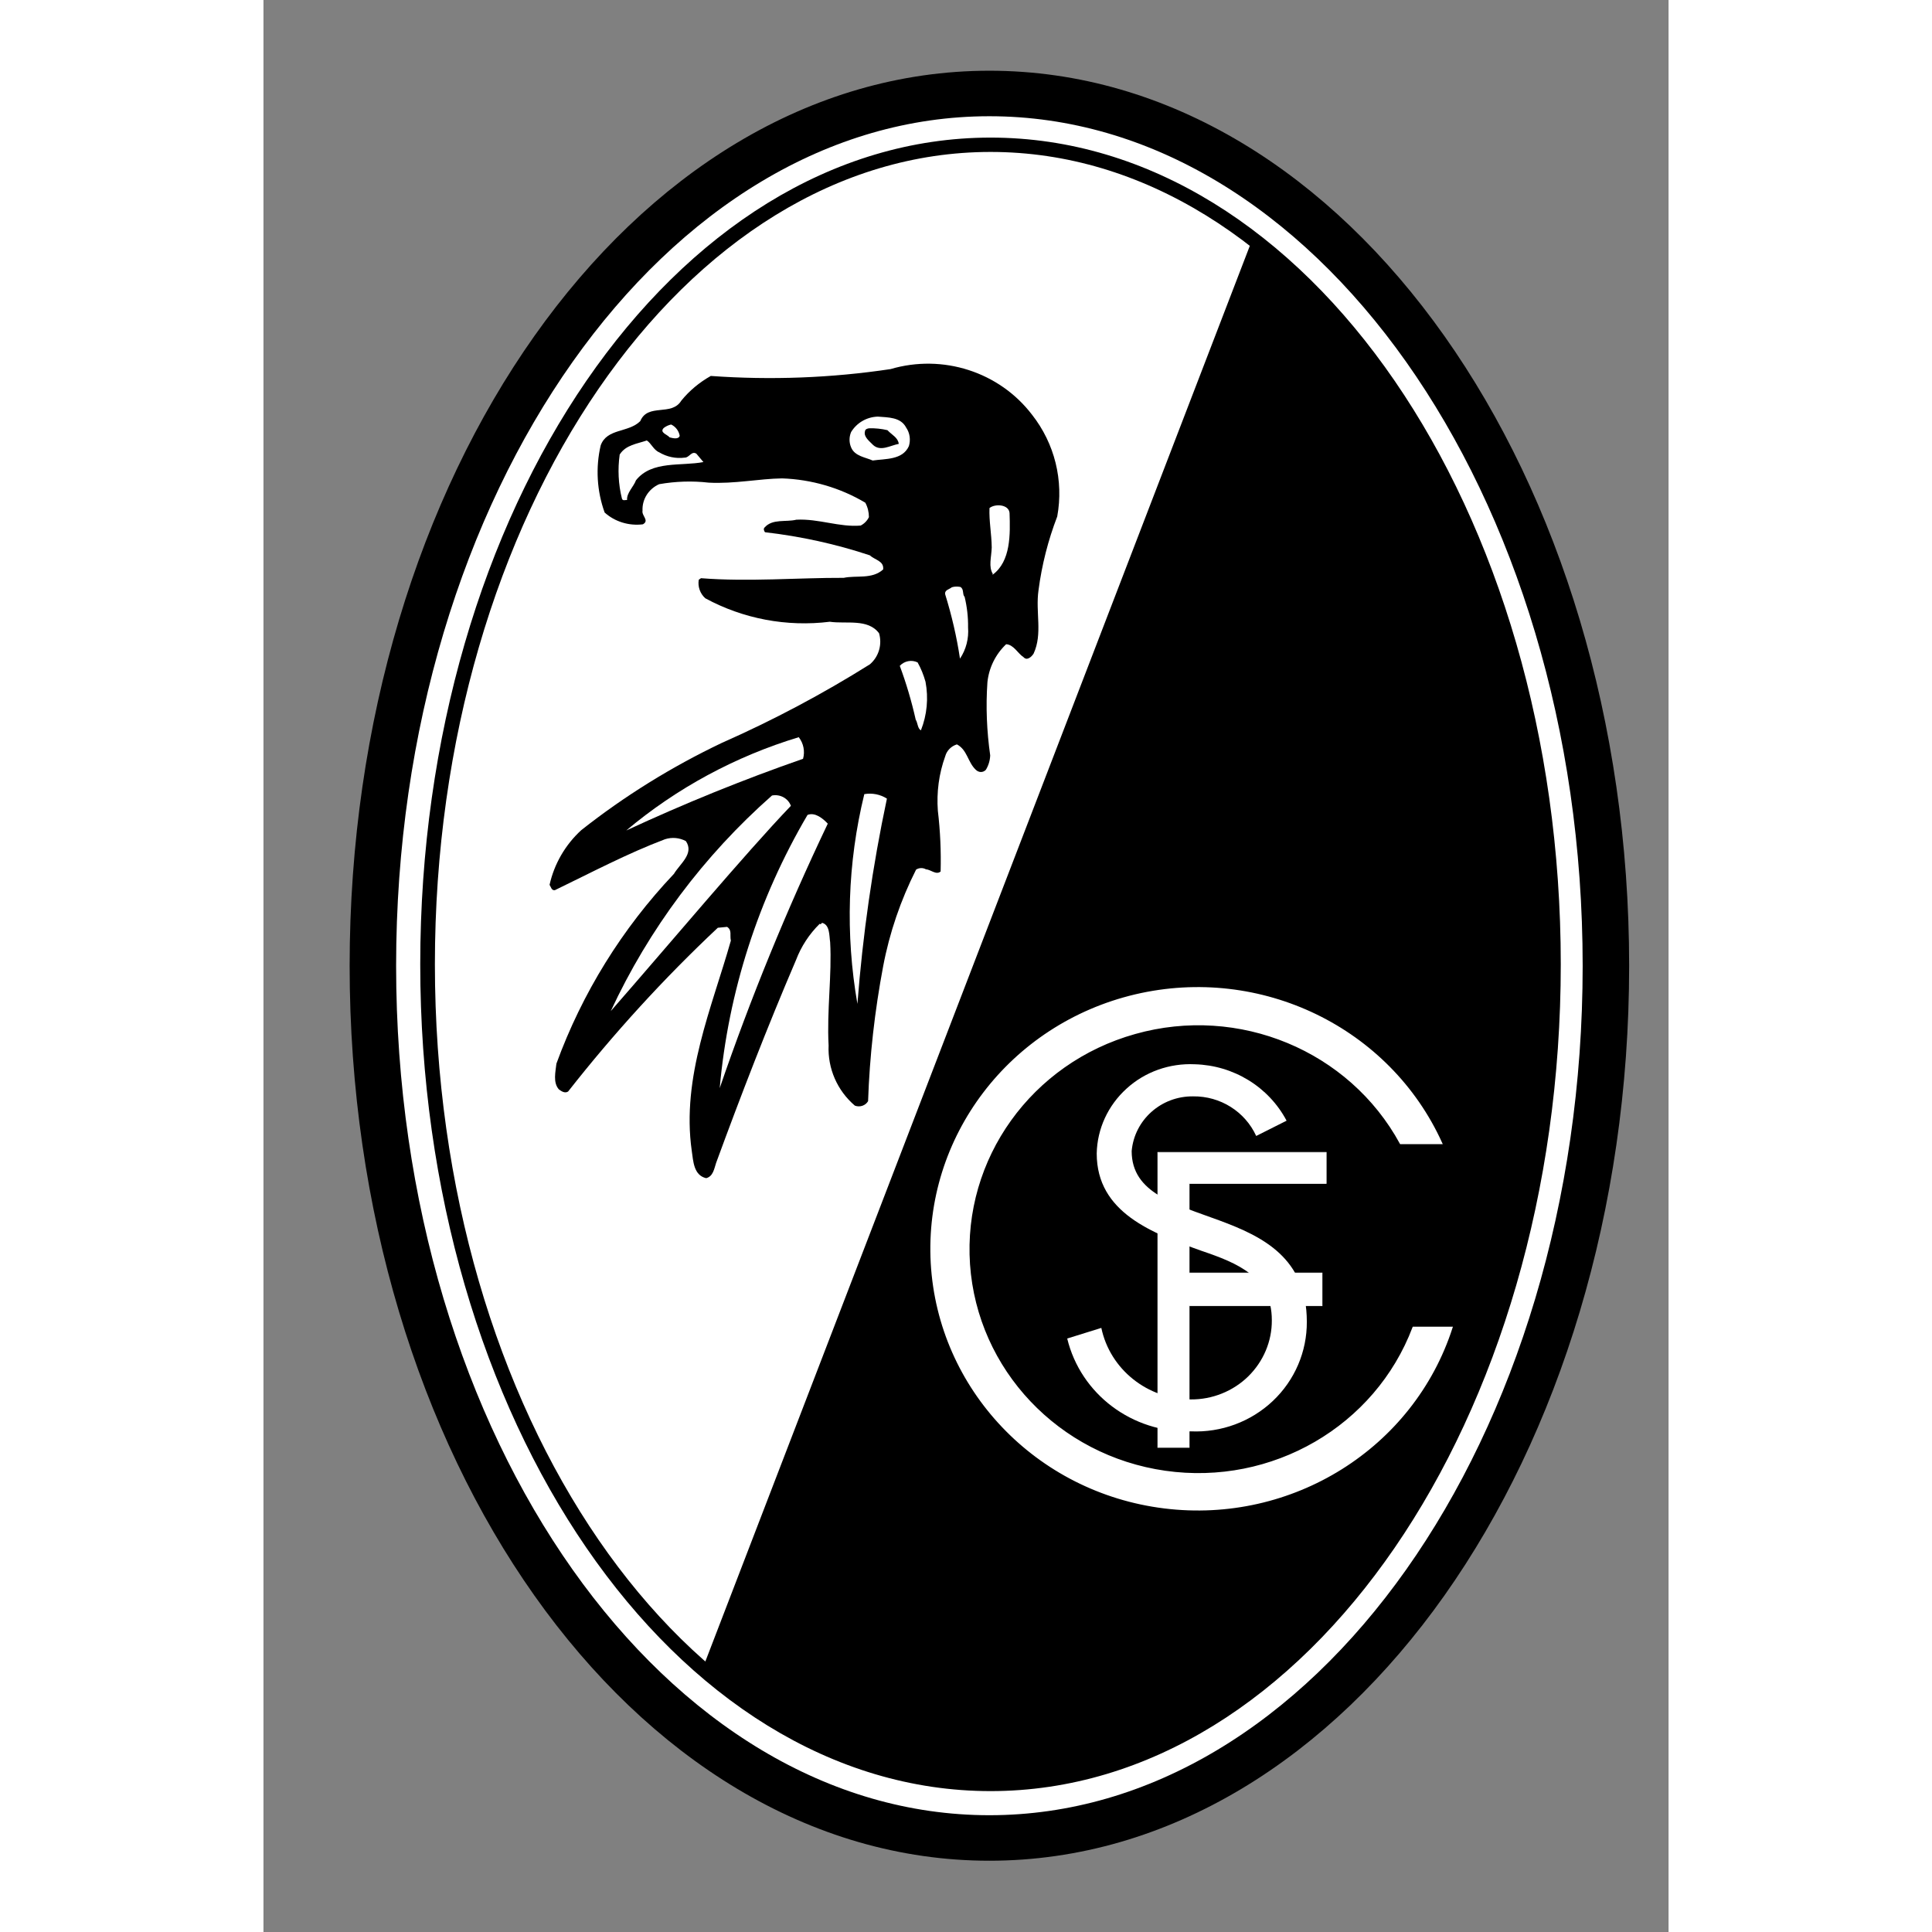 <?xml version="1.0" encoding="UTF-8"?>
<svg xmlns="http://www.w3.org/2000/svg" xmlns:xlink="http://www.w3.org/1999/xlink" width="32px" height="32px" viewBox="0 0 32 44" version="1.1">
<rect x="0" y="0" width="32" height="44" fill="#808080" stroke="none"/>
<defs>
<clipPath id="clip1">
  <path d="M 3 3 L 25 3 L 25 41 L 3 41 Z M 3 3 "/>
</clipPath>
<clipPath id="clip2">
  <path d="M 3.738 21.961 C 3.738 32.27 9.48 40.629 16.562 40.629 C 23.641 40.629 29.383 32.27 29.383 21.961 C 29.383 11.652 23.641 3.297 16.562 3.297 C 9.48 3.297 3.738 11.652 3.738 21.961 "/>
</clipPath>
</defs>
<g id="surface1">
<path style=" stroke:none;fill-rule:nonzero;fill:rgb(100%,100%,100%);fill-opacity:1;" d="M 2.492 21.996 C 2.492 11.023 8.777 2.129 16.535 2.129 C 24.289 2.129 30.578 11.023 30.578 21.996 C 30.578 32.965 24.289 41.859 16.535 41.859 C 8.777 41.859 2.492 32.965 2.492 21.996 "/>
<path style="fill:none;stroke-width:1.228;stroke-linecap:butt;stroke-linejoin:miter;stroke:rgb(0%,0%,0%);stroke-opacity:1;stroke-miterlimit:3.864;" d="M 35.468 25.905 C 35.468 12.904 28.173 2.366 19.179 2.366 C 10.185 2.366 2.891 12.904 2.891 25.905 C 2.891 38.905 10.185 49.439 19.179 49.439 C 28.173 49.439 35.468 38.905 35.468 25.905 Z M 35.468 25.905 " transform="matrix(0.862,0,0,0.844,0,0.132)"/>
<path style=" stroke:none;fill-rule:nonzero;fill:rgb(0%,0%,0%);fill-opacity:1;" d="M 3.738 21.961 C 3.738 11.652 9.48 3.297 16.562 3.297 C 23.641 3.297 29.383 11.652 29.383 21.961 C 29.383 32.273 23.641 40.629 16.562 40.629 C 9.48 40.629 3.738 32.273 3.738 21.961 "/>
<g clip-path="url(#clip1)" clip-rule="nonzero">
<g clip-path="url(#clip2)" clip-rule="nonzero">
<path style=" stroke:none;fill-rule:nonzero;fill:rgb(100%,100%,100%);fill-opacity:1;" d="M 0 43.855 L 0 0.133 L 24.566 0.133 L 7.75 43.855 Z M 0 43.855 "/>
</g>
</g>
<path style="fill:none;stroke-width:0.387;stroke-linecap:butt;stroke-linejoin:miter;stroke:rgb(0%,0%,0%);stroke-opacity:1;stroke-miterlimit:3.864;" d="M 34.082 25.863 C 34.082 13.649 27.421 3.75 19.211 3.75 C 10.997 3.75 4.336 13.649 4.336 25.863 C 4.336 38.077 10.997 47.981 19.211 47.981 C 27.421 47.981 34.082 38.077 34.082 25.863 Z M 34.082 25.863 " transform="matrix(0.862,0,0,0.844,0,0.132)"/>
<path style=" stroke:none;fill-rule:nonzero;fill:rgb(0%,0%,0%);fill-opacity:1;" d="M 17.504 9.445 C 18.02 10.102 18.227 10.941 18.078 11.762 C 17.871 12.301 17.727 12.863 17.652 13.438 C 17.578 13.945 17.75 14.43 17.539 14.887 C 17.496 14.953 17.391 15.059 17.309 14.965 C 17.184 14.887 17.086 14.68 16.914 14.672 C 16.672 14.902 16.523 15.207 16.488 15.535 C 16.449 16.094 16.473 16.652 16.551 17.203 C 16.547 17.32 16.512 17.434 16.453 17.531 C 16.426 17.562 16.383 17.582 16.34 17.582 C 16.297 17.582 16.254 17.562 16.223 17.531 C 16.039 17.359 16.031 17.078 15.793 16.953 C 15.664 16.992 15.562 17.094 15.527 17.223 C 15.383 17.621 15.328 18.043 15.359 18.465 C 15.414 18.926 15.434 19.387 15.422 19.848 C 15.32 19.934 15.199 19.805 15.086 19.797 C 15.016 19.758 14.93 19.762 14.863 19.805 C 14.512 20.5 14.258 21.242 14.113 22.008 C 13.922 23.023 13.805 24.047 13.77 25.078 C 13.711 25.18 13.582 25.223 13.469 25.18 C 13.066 24.836 12.848 24.332 12.871 23.809 C 12.828 23.012 12.949 22.195 12.906 21.457 C 12.883 21.305 12.902 21.059 12.719 21.016 C 12.715 21.035 12.684 21.059 12.668 21.039 C 12.43 21.273 12.246 21.555 12.129 21.863 C 11.477 23.383 10.879 24.93 10.309 26.484 C 10.266 26.613 10.242 26.793 10.082 26.832 C 9.797 26.766 9.789 26.445 9.754 26.207 C 9.516 24.531 10.215 22.941 10.645 21.422 C 10.617 21.297 10.676 21.184 10.559 21.109 L 10.348 21.129 C 9.117 22.285 7.977 23.535 6.938 24.859 C 6.863 24.906 6.785 24.852 6.727 24.809 C 6.59 24.652 6.652 24.41 6.672 24.223 C 7.258 22.617 8.168 21.148 9.348 19.902 C 9.492 19.664 9.812 19.441 9.621 19.156 C 9.477 19.078 9.305 19.062 9.145 19.113 C 8.285 19.438 7.469 19.871 6.637 20.273 C 6.559 20.285 6.547 20.195 6.516 20.152 C 6.621 19.676 6.875 19.238 7.238 18.906 C 8.227 18.125 9.301 17.461 10.441 16.918 C 11.609 16.402 12.734 15.805 13.812 15.129 C 14.016 14.953 14.094 14.676 14.02 14.422 C 13.766 14.082 13.273 14.215 12.898 14.16 C 11.918 14.281 10.926 14.094 10.062 13.625 C 9.945 13.52 9.887 13.359 9.914 13.203 L 9.965 13.168 C 11.043 13.254 12.184 13.156 13.215 13.16 C 13.504 13.098 13.859 13.199 14.113 12.969 C 14.137 12.773 13.922 12.754 13.812 12.648 C 13.039 12.391 12.238 12.215 11.422 12.121 C 11.402 12.094 11.379 12.043 11.414 12.012 C 11.594 11.809 11.898 11.895 12.137 11.836 C 12.645 11.809 13.121 12.012 13.602 11.969 C 13.684 11.926 13.75 11.859 13.789 11.777 C 13.789 11.664 13.762 11.551 13.707 11.449 C 13.137 11.109 12.48 10.918 11.812 10.895 C 11.289 10.902 10.727 11.023 10.141 10.992 C 9.766 10.949 9.387 10.961 9.012 11.027 C 8.773 11.133 8.621 11.371 8.633 11.629 C 8.609 11.746 8.797 11.855 8.641 11.941 C 8.324 11.98 8.004 11.883 7.77 11.672 C 7.594 11.184 7.562 10.652 7.68 10.145 C 7.82 9.75 8.316 9.859 8.582 9.59 C 8.754 9.176 9.293 9.488 9.516 9.125 C 9.699 8.898 9.93 8.707 10.188 8.562 C 11.555 8.66 12.926 8.609 14.281 8.406 C 15.473 8.055 16.758 8.469 17.504 9.445 "/>
<path style=" stroke:none;fill-rule:nonzero;fill:rgb(100%,100%,100%);fill-opacity:1;" d="M 14.637 9.738 C 14.723 9.863 14.742 10.02 14.699 10.16 C 14.555 10.48 14.164 10.445 13.875 10.488 C 13.711 10.414 13.465 10.391 13.383 10.188 C 13.336 10.078 13.336 9.953 13.383 9.84 C 13.512 9.629 13.738 9.496 13.992 9.488 C 14.223 9.508 14.512 9.496 14.637 9.738 "/>
<path style=" stroke:none;fill-rule:nonzero;fill:rgb(100%,100%,100%);fill-opacity:1;" d="M 9.48 9.926 C 9.449 10.016 9.316 9.977 9.25 9.961 C 9.199 9.895 9.012 9.852 9.117 9.746 C 9.168 9.707 9.227 9.68 9.285 9.668 C 9.391 9.719 9.461 9.816 9.48 9.926 "/>
<path style=" stroke:none;fill-rule:nonzero;fill:rgb(0%,0%,0%);fill-opacity:1;" d="M 14.211 9.797 C 14.316 9.91 14.449 9.961 14.469 10.109 C 14.273 10.145 14.059 10.289 13.887 10.137 C 13.801 10.047 13.664 9.949 13.699 9.824 C 13.703 9.773 13.754 9.758 13.797 9.754 C 13.938 9.75 14.078 9.766 14.211 9.797 "/>
<path style=" stroke:none;fill-rule:nonzero;fill:rgb(100%,100%,100%);fill-opacity:1;" d="M 9.012 10.301 C 9.188 10.406 9.395 10.449 9.594 10.422 C 9.695 10.426 9.75 10.262 9.859 10.332 L 10.02 10.523 C 9.512 10.621 8.844 10.484 8.484 10.938 C 8.43 11.086 8.27 11.223 8.281 11.387 C 8.234 11.383 8.184 11.414 8.164 11.355 C 8.082 11.027 8.066 10.684 8.113 10.352 C 8.254 10.129 8.512 10.109 8.73 10.031 C 8.828 10.09 8.883 10.246 9.012 10.301 "/>
<path style=" stroke:none;fill-rule:evenodd;fill:rgb(100%,100%,100%);fill-opacity:1;" d="M 16.992 11.684 C 17.008 12.164 17.023 12.785 16.605 13.09 L 16.605 13.074 L 16.613 13.074 C 16.508 12.906 16.578 12.699 16.586 12.469 C 16.582 12.152 16.523 11.871 16.535 11.57 C 16.668 11.465 16.977 11.488 16.992 11.684 "/>
<path style=" stroke:none;fill-rule:nonzero;fill:rgb(100%,100%,100%);fill-opacity:1;" d="M 15.969 13.594 C 16.023 13.82 16.051 14.055 16.047 14.289 C 16.066 14.539 16.004 14.789 15.863 15 C 15.789 14.508 15.676 14.02 15.527 13.539 C 15.504 13.434 15.625 13.422 15.676 13.375 C 15.738 13.355 15.805 13.355 15.871 13.367 C 15.961 13.418 15.91 13.531 15.969 13.594 "/>
<path style=" stroke:none;fill-rule:nonzero;fill:rgb(100%,100%,100%);fill-opacity:1;" d="M 14.898 15.086 C 14.977 15.227 15.035 15.375 15.078 15.527 C 15.148 15.898 15.113 16.281 14.973 16.633 C 14.895 16.59 14.902 16.461 14.855 16.391 C 14.762 15.977 14.641 15.566 14.492 15.164 C 14.598 15.051 14.762 15.02 14.898 15.086 "/>
<path style=" stroke:none;fill-rule:nonzero;fill:rgb(100%,100%,100%);fill-opacity:1;" d="M 12.289 17.281 C 10.918 17.758 9.574 18.305 8.262 18.914 C 9.41 17.949 10.746 17.227 12.191 16.789 C 12.301 16.93 12.336 17.113 12.289 17.281 "/>
<path style=" stroke:none;fill-rule:nonzero;fill:rgb(100%,100%,100%);fill-opacity:1;" d="M 14.199 18.188 C 13.871 19.73 13.648 21.293 13.527 22.863 C 13.25 21.277 13.301 19.652 13.684 18.086 C 13.859 18.055 14.047 18.09 14.199 18.188 "/>
<path style=" stroke:none;fill-rule:nonzero;fill:rgb(100%,100%,100%);fill-opacity:1;" d="M 12.012 18.352 C 10.961 19.449 9.254 21.492 7.91 23.027 C 8.777 21.16 10.027 19.488 11.582 18.117 C 11.766 18.082 11.949 18.18 12.012 18.352 "/>
<path style=" stroke:none;fill-rule:nonzero;fill:rgb(100%,100%,100%);fill-opacity:1;" d="M 12.852 18.758 C 11.918 20.719 11.094 22.73 10.391 24.781 C 10.586 22.59 11.27 20.465 12.391 18.559 C 12.562 18.492 12.742 18.641 12.852 18.758 "/>
<path style="fill-rule:nonzero;fill:rgb(100%,100%,100%);fill-opacity:1;stroke-width:0.045;stroke-linecap:butt;stroke-linejoin:miter;stroke:rgb(100%,100%,100%);stroke-opacity:1;stroke-miterlimit:3.864;" d="M 27.767 28.942 C 26.422 26.42 23.495 25.18 20.749 25.971 C 17.999 26.758 16.177 29.354 16.368 32.21 C 16.563 35.061 18.719 37.388 21.547 37.8 C 24.378 38.212 27.11 36.592 28.103 33.913 L 29.118 33.913 C 28.094 37.157 24.895 39.198 21.524 38.772 C 18.148 38.346 15.566 35.57 15.375 32.177 C 15.19 28.78 17.455 25.74 20.763 24.944 C 24.07 24.152 27.468 25.832 28.846 28.942 Z M 27.767 28.942 " transform="matrix(0.862,0,0,0.844,1.963,1.611)"/>
<path style="fill-rule:nonzero;fill:rgb(100%,100%,100%);fill-opacity:1;stroke-width:0.018;stroke-linecap:butt;stroke-linejoin:miter;stroke:rgb(100%,100%,100%);stroke-opacity:1;stroke-miterlimit:3.864;" d="M 21.352 29.187 L 25.801 29.187 L 25.801 30.025 L 22.181 30.025 L 22.181 32.441 L 25.692 32.441 L 25.692 33.325 L 22.181 33.325 L 22.181 37.148 C 21.972 37.148 21.533 37.148 21.352 37.148 Z M 21.352 29.187 " transform="matrix(0.862,0,0,0.844,1.963,1.611)"/>
<path style=" stroke:none;fill-rule:nonzero;fill:rgb(100%,100%,100%);fill-opacity:1;" d="M 23.301 25.523 C 22.895 24.754 22.094 24.262 21.211 24.238 C 20.637 24.211 20.074 24.41 19.656 24.793 C 19.234 25.176 18.988 25.707 18.977 26.27 C 18.977 27.621 20.254 28.09 21.367 28.488 C 22.184 28.766 22.965 29.078 22.965 30.066 C 22.969 30.547 22.773 31.008 22.426 31.348 C 22.082 31.684 21.609 31.875 21.121 31.871 C 20.133 31.867 19.281 31.188 19.082 30.242 L 18.305 30.484 C 18.613 31.754 19.789 32.637 21.121 32.598 C 21.812 32.629 22.488 32.379 22.988 31.906 C 23.488 31.434 23.766 30.781 23.762 30.102 C 23.762 27.203 19.773 28.141 19.773 26.215 C 19.836 25.504 20.445 24.961 21.172 24.969 C 21.793 24.961 22.355 25.316 22.609 25.871 Z M 23.301 25.523 "/>
</g>
</svg>
